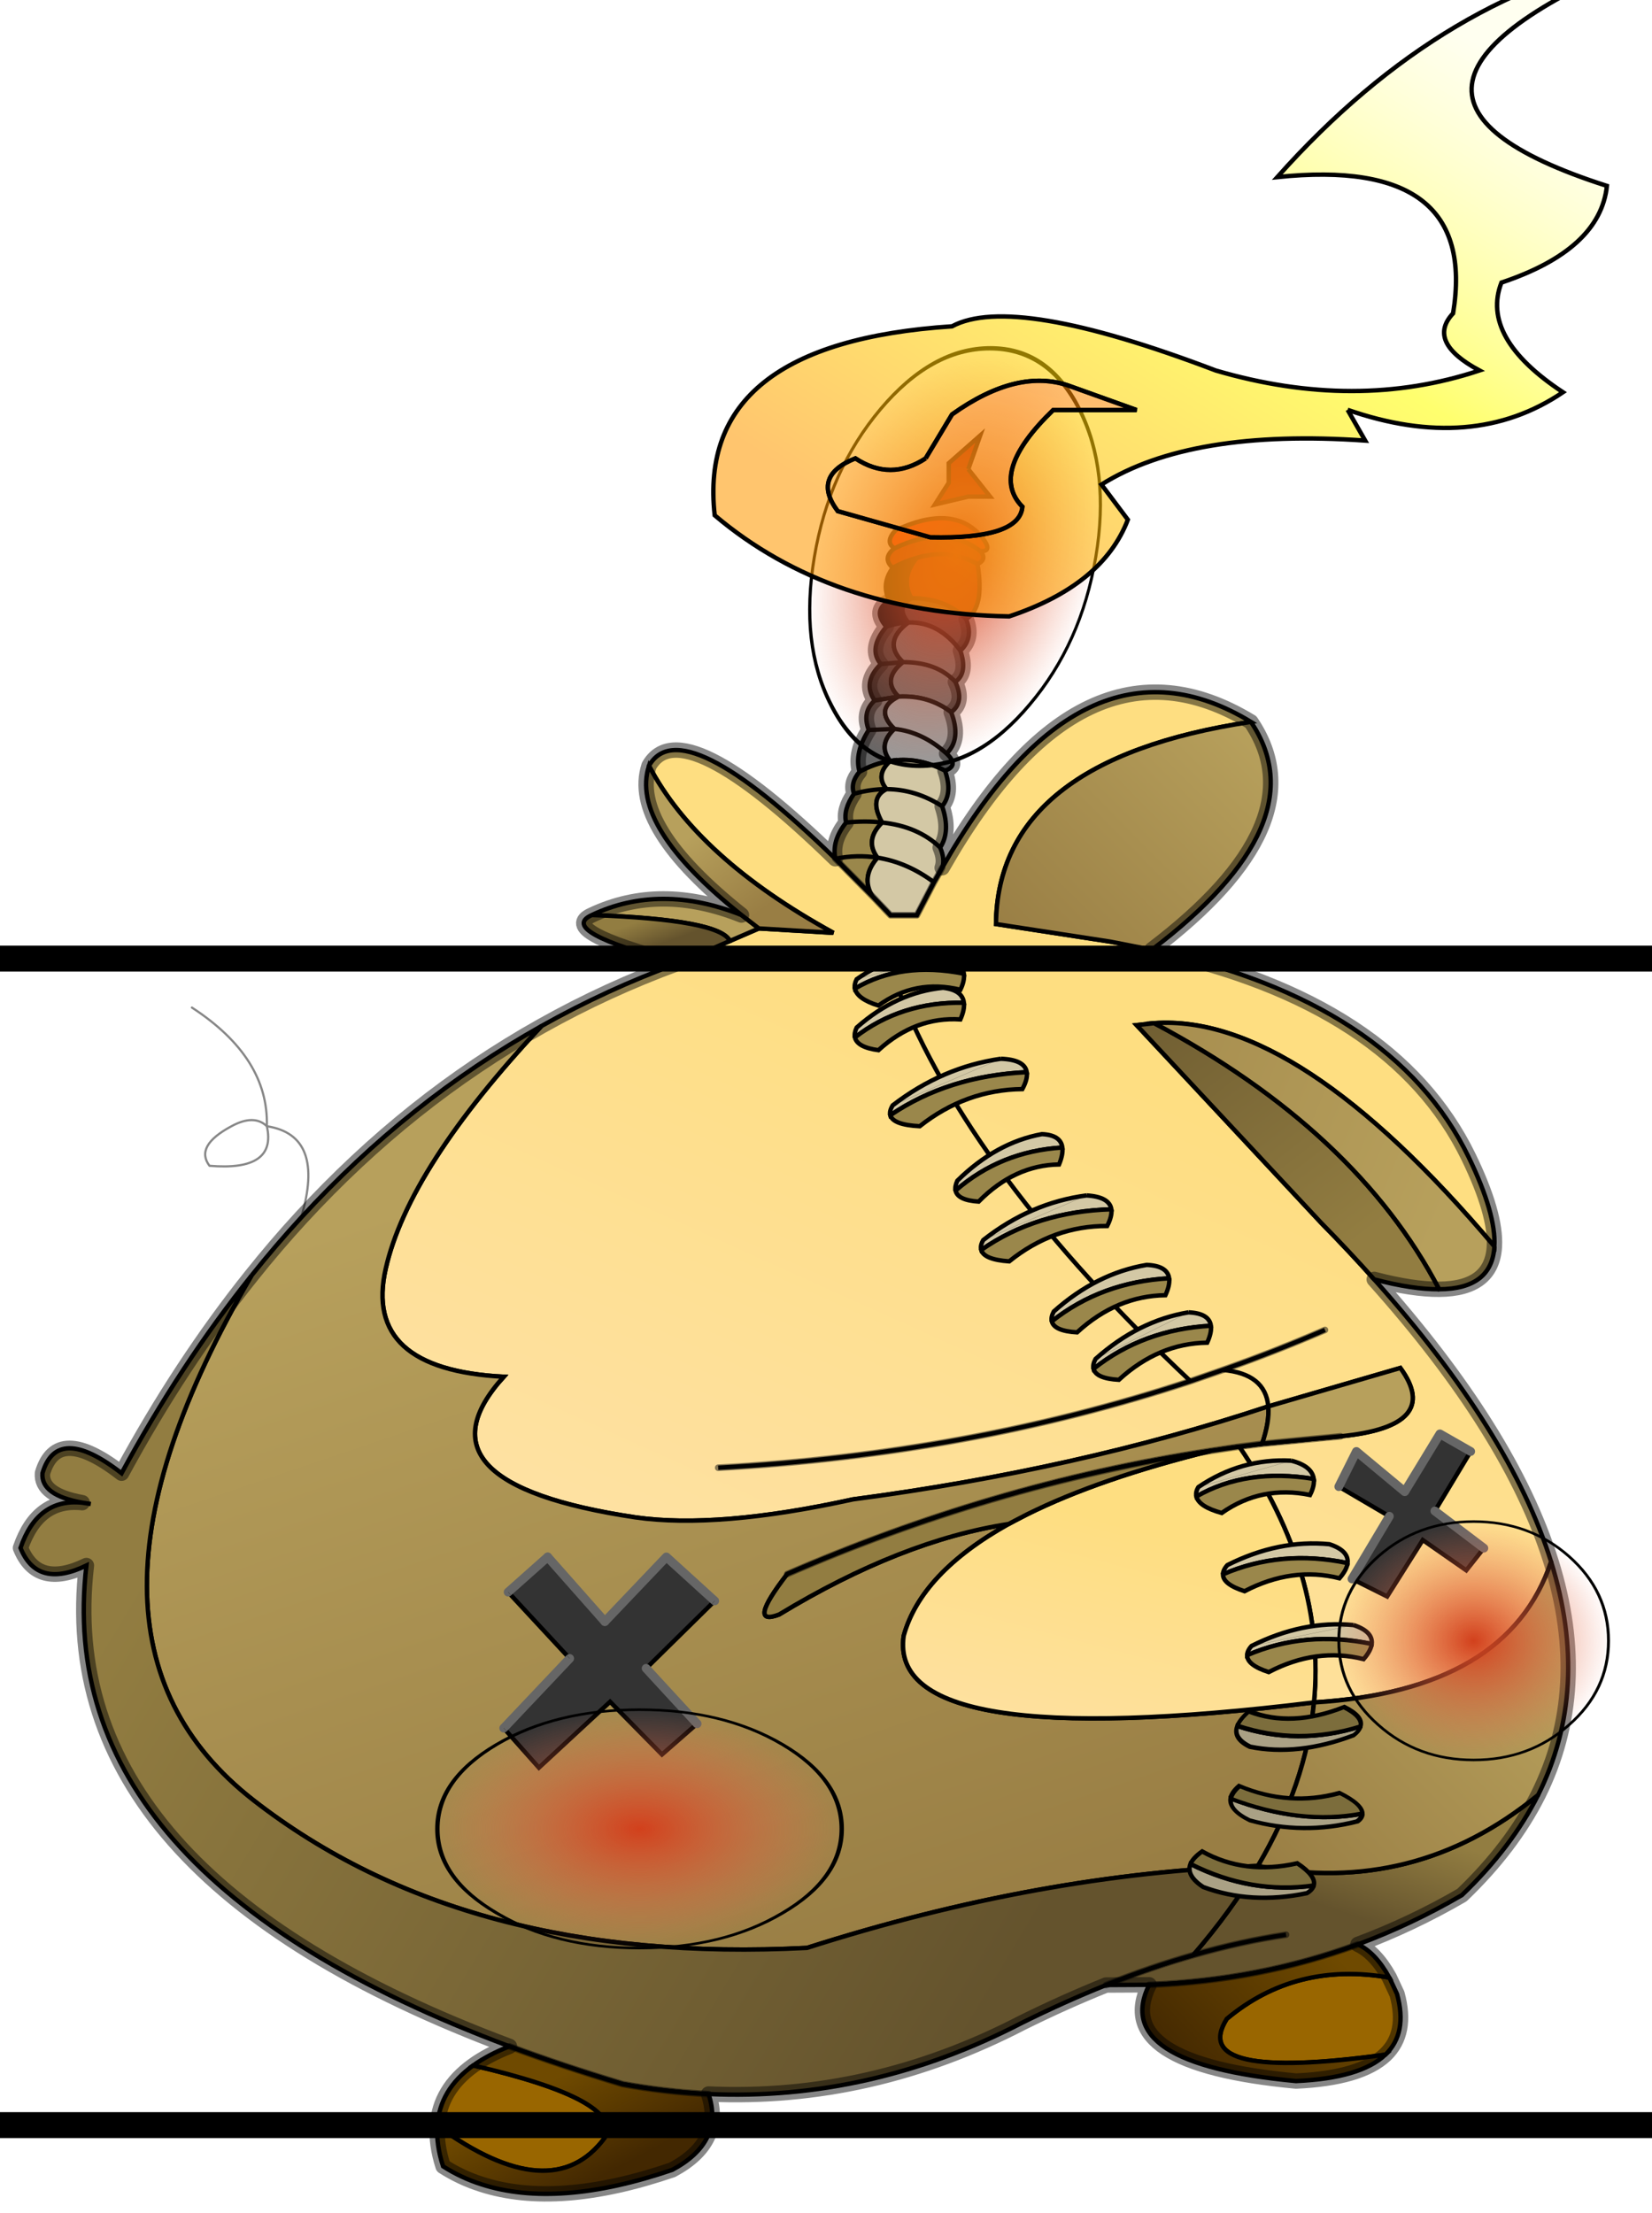 <svg width="162" height="217" xmlns="http://www.w3.org/2000/svg" xmlns:xlink="http://www.w3.org/1999/xlink"><defs><linearGradient y2=".944" y1=".41" x2=".377" x1=".644" spreadMethod="pad" id="g"><stop stop-color="#fede81" offset="0"/><stop stop-color="#fee1a3" offset="1"/></linearGradient><linearGradient y2="-.333" y1=".782" x2="-.208" x1=".772" spreadMethod="pad" id="h"><stop stop-color="#927d41" offset="0"/><stop stop-color="#64532d" offset="1"/></linearGradient><linearGradient y2=".926" y1=".266" x2=".001" x1=".947" spreadMethod="pad" id="i"><stop stop-color="#b7a05c" offset="0"/><stop stop-color="#997e44" offset="1"/></linearGradient><linearGradient y2=".03" y1=".638" x2="-.92" x1=".883" spreadMethod="pad" id="j"><stop stop-color="#b7a05c" offset="0"/><stop stop-color="#997e44" offset="1"/></linearGradient><linearGradient y2=".984" y1=".177" x2=".68" x1=".31" spreadMethod="pad" id="k"><stop stop-color="#b7a05c" offset="0"/><stop stop-color="#997e44" offset="1"/></linearGradient><linearGradient y2="1.038" y1=".309" x2=".41" x1=".686" spreadMethod="pad" id="l"><stop stop-color="#fede81" offset="0"/><stop stop-color="#fee1a3" offset="1"/></linearGradient><linearGradient y2=".575" y1=".223" x2=".492" x1=".761" spreadMethod="pad" id="m"><stop stop-color="#927d41" offset="0"/><stop stop-color="#64532d" offset="1"/></linearGradient><linearGradient y2="1.021" y1=".269" x2=".119" x1=".874" spreadMethod="pad" id="n"><stop stop-color="#b7a05c" offset="0"/><stop stop-color="#997e44" offset="1"/></linearGradient><linearGradient y2=".752" y1=".373" x2=".158" x1=".954" spreadMethod="pad" id="o"><stop stop-color="#6f4a00" offset="0"/><stop stop-color="#432801" offset="1"/></linearGradient><linearGradient y2=".704" y1=".391" x2=".856" x1=".083" spreadMethod="pad" id="p"><stop stop-color="#927d41" offset="0"/><stop stop-color="#64532d" offset="1"/></linearGradient><linearGradient y2=".856" y1=".433" x2=".659" x1=".282" spreadMethod="pad" id="q"><stop stop-color="#b7a05c" offset="0"/><stop stop-color="#997e44" offset="1"/></linearGradient><linearGradient y2=".549" y1=".31" x2=".643" x1=".337" spreadMethod="pad" id="r"><stop stop-color="#927d41" offset="0"/><stop stop-color="#64532d" offset="1"/></linearGradient><linearGradient y2=".726" y1=".326" x2=".652" x1=".278" spreadMethod="pad" id="s"><stop stop-color="#6f4a00" offset="0"/><stop stop-color="#432801" offset="1"/></linearGradient><linearGradient y2=".201" y1=".913" x2=".886" x1=".246" spreadMethod="pad" id="t"><stop stop-opacity=".569" stop-color="#f90" offset="0"/><stop stop-opacity=".569" stop-color="#ff0" offset=".541"/><stop stop-opacity=".294" stop-color="#ffc" offset="1"/></linearGradient><linearGradient y2="-1.471" y1=".686" x2="1.269" x1=".387" spreadMethod="pad" id="u"><stop stop-opacity=".569" stop-color="#f90" offset="0"/><stop stop-opacity=".569" stop-color="#fb6604" offset="1"/></linearGradient><g id="A" stroke-opacity="0" stroke-linejoin="round" stroke-linecap="round" stroke="#f0f" fill="none"><path d="M187.95-293.5v380h-380v-380h380M92.95.6H-97" transform="translate(192.55 294)"/><path d="m187.95-293.5-190 190 190 190m-379.95 0 189.95-190-190-190" transform="translate(192.55 294)"/></g><g transform="translate(187.7 254.95)" id="B"><use xlink:href="#a" width="355.65" transform="translate(-187.7 -145.15)" height="401.8"/><use xlink:href="#b" width="92" transform="matrix(.696 0 -.168 1 2.65 -165)" height="95"/><use xlink:href="#c" width="214.3" transform="translate(-28.3 -254.95)" height="150.95"/><use xlink:href="#d" width="117.65" transform="translate(3.85 -19.5)" height="155.7"/><use xlink:href="#e" width="28.3" transform="matrix(-1 .17 0 -1 119 151.35)" height="10.55"/><use xlink:href="#e" width="28.3" transform="matrix(-1.023 .047 -.259 -.966 120.129 171.103)" height="10.55"/><use xlink:href="#e" width="28.3" transform="rotate(180 54.175 93.775)" height="10.55"/><use xlink:href="#f" width="24.9" transform="translate(3.85 -27.05)" height="11.6"/><use xlink:href="#b" width="92" transform="matrix(1 0 0 .571 -91.1 144.75)" height="95"/><use xlink:href="#b" width="92" transform="matrix(.667 0 0 .571 114 101.95)" height="95"/></g><g id="a"><path fill-rule="evenodd" fill="#900" d="m29.7-137.5 4.95 6.25H29.7l-7.6 1.8 3.15-4.95v-4.45l7.15-6.3-2.7 7.65m-16.8 18q2.9-1.4 5.6-2.05 7.9-1.9 13.95 2.7 1.6 1.85-.65 2.95-6.45-3.6-13.85-1.4 7.4-2.2 13.85 1.4 1.65 10-2.6 12.5-4.75-4.8-12.45-4.7-2.6-4.6 1.2-9.2-2.65.75-5.45 2.25-2.45-2.2.4-4.45" transform="translate(187.7 145.15)"/><path fill-rule="evenodd" fill="red" d="M32.45-118.85q-6.05-4.6-13.95-2.7-2.7.65-5.6 2.05-2.25-1.4.25-4.1 3.15-1.45 5.9-2.15 8.95-2.2 13.8 3.8 2.55 3.25-.4 3.1" transform="translate(187.7 145.15)"/><path fill-rule="evenodd" d="M12.5-115.05q2.8-1.5 5.45-2.25-3.8 4.6-1.2 9.2-3.65 1.9-.7 5.5-2.4.05-5 .95-3.25-3.7.7-5.9-1.95-3.75.75-7.5m-.75 7.5 5-.55-5 .55" transform="translate(187.7 145.15)"/><path fill-rule="evenodd" fill="#333" d="M11.05-101.65q2.6-.9 5-.95-2.95-3.6.7-5.5 7.7-.1 12.45 4.7 1.75 4.4-1.3 7.2-4.95-6.65-11.85-6.4-5.95 4.5-1.2 9l-5.05.45 5.05-.45q-4.95 3.95-1 7.85l-5.45.9Q5.55-89 9.8-93.15q-2.95-3.5 1.25-8.5" transform="translate(187.7 145.15)"/><path fill-rule="evenodd" fill="#666" d="M14.85-93.6q-4.75-4.5 1.2-9 6.9-.25 11.85 6.4 1.7 5.1-1.15 7.1 2.15 4.6-.95 6.9-5.1-3.9-11.95-3.55-5.65 2.8-.95 7.35l-5.85.25 5.85-.25q-3.9 3.65-.95 7.3-3.55.55-7 2.45-1.2-4.35 2.1-9.5-1.55-4.1 1.35-6.7l5.45-.9q-3.95-3.9 1-7.85 7.75 0 11.9 4.5-4.15-4.5-11.9-4.5" transform="translate(187.7 145.15)"/><path fill-rule="evenodd" fill="#999" d="M25.8-82.2q2.35 6.15-1.05 9.4 2.95 2.75-.35 3.9-6.25-3.2-12.45-2.2-2.95-3.65.95-7.3-4.7-4.55.95-7.35 6.85-.35 11.95 3.55m-1.05 9.4q-5.5-4.95-11.85-5.6 6.35.65 11.85 5.6" transform="translate(187.7 145.15)"/><path fill-rule="evenodd" fill="#9a874b" d="M-.55-48.85q-.85-4.1 2.45-8.25-.7-2.95 1.8-6.55-.9-2.5 1.25-5 3.45-1.9 7-2.45-3.5 3.2-.85 6.4-4.1 2.05-1 7.6-3.75-.45-8.2 0 4.45-.45 8.2 0-4.05 4-1.05 8-3.85 4.4-1.15 8.8l-8.45-8.55q4.95-1 9.6-.25-4.65-.75-9.6.25m4.25-14.8q3.8-1.05 7.4-1.05-3.6 0-7.4 1.05" transform="translate(187.7 145.15)"/><path fill-rule="evenodd" fill="#d3c8a5" d="M24.4-68.9q1.8 5.1-.65 8.1 1.95 5.75-.45 9.4 1.15 2.7.45 4.6l-.6 1.1-1.25 2.2L18-36h-6l-4.1-4.3q-2.7-4.4 1.15-8.8 6.75 1.05 12.85 5.6-6.1-4.55-12.85-5.6-3-4 1.05-8-3.1-5.55 1-7.6-2.65-3.2.85-6.4 6.2-1 12.45 2.2m-.65 8.1q-5.95-3.85-12.65-3.9 6.7.05 12.65 3.9m-.45 9.4q-5.05-4.85-13.2-5.7 8.15.85 13.2 5.7" transform="translate(187.7 145.15)"/><path fill-rule="evenodd" fill="url(#g)" d="M23.75-46.8Q55.8-103.2 94-80q-57.6 8.7-58 46l26 4 9.45 1.85q54.95 11.85 72.1 47.2 6.25 12.9 5.85 20.3Q104.55-13.7 72-11.45L68-11l42 45q6.4 6.5 12.05 12.85 31.05 34.7 40.25 64.25-9.8 29.35-53.95 32 2.8-29.1-17-58.2l5.2-.65 17.85-1.7Q137.65 80.25 128 67l-30.05 8.75q-43.4 14.4-94.5 21.15Q-27.3 103.65-46 101q-52-7.75-30-32-32.1-1.65-26.85-24.6 5.2-22.95 35.45-55.2 14.85-8.35 31.1-14.3l.4-.15 4.8-2.05 6.55-2.85 6.6-2.85L-1-32q-30.95-17-41.95-38 7.35-13 42.4 21.15L7.9-40.3 12-36h6l3.9-7.5 1.25-2.2.6-1.1m87.1 105.15Q99.4 63.3 87.6 67.45L80.25 70l7.35-2.55q11.8-4.15 23.25-9.1m-23.25 9.1q9.7.85 10.35 8.3-.65-7.45-10.35-8.3M80.25 70q-50.2-47.15-66.7-89.65 16.5 42.5 66.7 89.65Q29.9 86.6-27.2 89.7 29.9 86.6 80.25 70" transform="translate(187.7 145.15)"/><path fill-rule="evenodd" fill="url(#h)" d="M136.85 49.1q-6 .05-14.8-2.25Q116.4 40.5 110 34L68-11l4-.45Q117.95 13 136.85 49.1" transform="translate(187.7 145.15)"/><path fill-rule="evenodd" fill="url(#i)" d="M94-80q15.55 22.95-22.55 51.85L62-30l-26-4q.4-37.3 58-46" transform="translate(187.7 145.15)"/><path fill-rule="evenodd" fill="url(#j)" d="M149.4 39.35q-.55 9.65-12.55 9.75Q117.95 13 72-11.45q32.55-2.25 77.4 50.8" transform="translate(187.7 145.15)"/><path fill-rule="evenodd" fill="url(#k)" d="M-133.4 46q5.5-6.9 11.3-13.2 24.55-26.7 54.7-43.6-30.25 32.25-35.45 55.2Q-108.1 67.35-76 69q-22 24.25 30 32 18.7 2.65 49.45-4.1 51.1-6.75 94.5-21.15.3 3.5-1.4 8.5l-5.2.65-6.4.95q-25.1 3.8-49.9 11.1-23.4 6.9-46.55 16.95-9.3 12.05-1.85 9.2 27.8-16.85 52.25-20.6-19.95 11.15-23.9 25.45-3.9 27.05 93.35 15.15-1.8 18.6-12.75 37.2Q45.9 182.05-7 198.95q-77.65 4-125.95-33.6Q-181.2 127.7-133.4 46" transform="translate(187.7 145.15)"/><path fill-rule="evenodd" fill="#b7a05c" d="m114.4 82.55-17.85 1.7q1.7-5 1.4-8.5L128 67q9.65 13.25-13.6 15.55M-21.9-36.05l3.95 3.05-6.6 2.85q-2.25-4.85-31.4-5.9 15.55-7.35 34.05 0" transform="translate(187.7 145.15)"/><path fill-rule="evenodd" fill="url(#l)" d="M91.35 84.9q19.8 29.1 17 58.2Q11.1 155 15 127.95q3.95-14.3 23.9-25.45l1.3-.7 2.9-1.5q16.35-8.15 41.85-14.45l6.4-.95" transform="translate(187.7 145.15)"/><path fill-rule="evenodd" fill="#927d41" d="M84.95 85.85q-25.5 6.3-41.85 14.45l-2.9 1.5-1.3.7q-24.45 3.75-52.25 20.6-7.45 2.85 1.85-9.2 23.15-10.05 46.55-16.95 24.8-7.3 49.9-11.1" transform="translate(187.7 145.15)"/><path fill-rule="evenodd" fill="url(#m)" d="M159.35 164.15q-6.05 12-17.35 22.8-11.45 6.65-23.65 11.2-22.5 8.25-47.5 9.2l-9.8.05q10.1-4.05 19.8-6.8 10.85-3.1 21.15-4.65-10.3 1.55-21.15 4.65 8.75-10.15 14.75-20.3 35.6 6.95 63.75-16.15" transform="translate(187.7 145.15)"/><path fill-rule="evenodd" fill="url(#n)" d="M162.3 111.1q9.05 29-2.95 53.05-28.15 23.1-63.75 16.15 10.95-18.6 12.75-37.2 44.15-2.65 53.95-32" transform="translate(187.7 145.15)"/><path fill-rule="evenodd" fill="#960" d="m125.5 205.7 1.75 3.75q2.45 8.9-2.65 13.8-45.05 6.2-36.1-8.15 15.7-13.1 37-9.4m-216.6 33.75q.5-8.25 8.15-13.75 34.25 7.9 29.95 16.45-12 16.25-38.1-2.7" transform="translate(187.7 145.15)"/><path fill-rule="evenodd" fill="url(#o)" d="M118.35 198.15q4 1.85 7.15 7.55-21.3-3.7-37 9.4-8.95 14.35 36.1 8.15-5.65 5.35-20.35 6-42.3-3.95-33.4-21.9 25-.95 47.5-9.2" transform="translate(187.7 145.15)"/><path fill-rule="evenodd" fill="url(#p)" d="M61.05 207.4q-9.35 3.75-19.05 8.55-34.5 17.9-71.4 16.25-9.7-.45-19.55-2.25-13.65-4.1-25.75-8.6-104.5-39.05-96.25-109.4-11.2 5.4-15-4 3.9-11.35 14.05-10.3-9.45-1.7-9.05-6.7 3.35-11.35 18 0Q-149.5 66.1-133.4 46q-47.8 81.7.45 119.35 48.3 37.6 125.95 33.6 52.9-16.9 102.6-18.65-6 10.15-14.75 20.3-9.7 2.75-19.8 6.8M-171.9 97.65l1.95.3-1.95-.3" transform="translate(187.7 145.15)"/><path fill-rule="evenodd" fill="url(#q)" d="m-17.95-33-3.95-3.05Q-47.4-56.35-42.95-70q11 21 41.95 38l-16.95-1" transform="translate(187.7 145.15)"/><path fill-rule="evenodd" fill="url(#r)" d="M-55.95-36.05q29.15 1.05 31.4 5.9l-6.55 2.85-4.8 2.05-.4.15q-27.8-7.3-19.65-10.95" transform="translate(187.7 145.15)"/><path fill-rule="evenodd" fill="url(#s)" d="M-29.4 232.2q3.6 10.9-8.25 17.25-26.05 8.9-43.4 3.3-4.7-1.5-8.75-4.1-1.6-4.95-1.3-9.2 26.1 18.95 38.1 2.7 4.3-8.55-29.95-16.45 3.4-2.45 8.25-4.35 12.1 4.5 25.75 8.6 9.85 1.8 19.55 2.25" transform="translate(187.7 145.15)"/><path stroke-width=".05" stroke-opacity=".639" stroke-linejoin="round" stroke-linecap="round" stroke="#000" fill="none" d="M217.4 7.65 220.1 0l-7.15 6.3v4.45l-3.15 4.95 7.6-1.8h4.95l-4.95-6.25m-60.8 110.2-4.8 2.05"/><path stroke-width=".05" stroke-opacity=".471" stroke-linejoin="round" stroke-linecap="round" stroke="#000" fill="none" d="M220.15 26.3q-6.05-4.6-13.95-2.7-2.7.65-5.6 2.05-2.85 2.25-.4 4.45 2.8-1.5 5.45-2.25 7.4-2.2 13.85 1.4 2.25-1.1.65-2.95m-21.4 17.2q2.6-.9 5-.95 6.9-.25 11.85 6.4m-11.15-11.9-5 .55q-1.95-3.75.75-7.5M197.5 52l5.05-.45q7.75 0 11.9 4.5m2.45-14.3q-4.75-4.8-12.45-4.7m12.45 4.7q4.25-2.5 2.6-12.5M194.75 67l5.85-.25q6.35.65 11.85 5.6m-10.9-12.95-5.45.9m-6.5 27.75q4.45-.45 8.2 0 8.15.85 13.2 5.7m-12.2-13.3q-3.6 0-7.4 1.05m8.25-7.45q-3.55.55-7 2.45m8.9-17.1q6.85-.35 11.95 3.55m-13.85 11.1q6.2-1 12.45 2.2m-13.3 4.2q6.7.05 12.65 3.9m-1.85 17.3q-6.1-4.55-12.85-5.6-4.65-.75-9.6.25m72 20.7-9.45-1.85m29.35 114.9q19.8 29.1 17 58.2-1.8 18.6-12.75 37.2-6 10.15-14.75 20.3m15.7-116.35q1.7-5 1.4-8.5-.65-7.45-10.35-8.3m34.45-20.6q-5.65-6.35-12.05-12.85m-96.45-53.65q16.5 42.5 66.7 89.65M165.8 109.1l3.95 3.05m-152 130.95-1.95-.3"/><path stroke-width="3.5" stroke-opacity=".471" stroke-linejoin="round" stroke-linecap="round" stroke="#000" fill="none" d="M199.45 37.6q-3.95 2.2-.7 5.9-4.2 5-1.25 8.5m18.1-3.05q3.05-2.8 1.3-7.2m-1.3 7.2q1.7 5.1-1.15 7.1 2.15 4.6-.95 6.9 2.35 6.15-1.05 9.4 2.95 2.75-.35 3.9 1.8 5.1-.65 8.1 1.95 5.75-.45 9.4 1.15 2.7.45 4.6 32.05-56.4 70.25-33.2Q297.25 88.1 259.15 117q54.95 11.85 72.1 47.2 6.25 12.9 5.85 20.3-.55 9.65-12.55 9.75-6 .05-14.8-2.25 31.05 34.7 40.25 64.25 9.05 29-2.95 53.05-6.05 12-17.35 22.8-11.45 6.65-23.65 11.2 4 1.85 7.15 7.55l1.75 3.75q2.45 8.9-2.65 13.8-5.65 5.35-20.35 6-42.3-3.95-33.4-21.9l-9.8.05q-9.35 3.75-19.05 8.55-34.5 17.9-71.4 16.25 3.6 10.9-8.25 17.25-26.05 8.9-43.4 3.3-4.7-1.5-8.75-4.1-1.6-4.95-1.3-9.2.5-8.25 8.15-13.75 3.4-2.45 8.25-4.35Q8.5 327.45 16.75 257.1q-11.2 5.4-15-4 3.9-11.35 14.05-10.3-9.45-1.7-9.05-6.7 3.35-11.35 18 0 13.45-24.85 29.55-44.95 5.5-6.9 11.3-13.2M196.1 60.3q-2.9 2.6-1.35 6.7m1.35-6.7q-2.85-4.15 1.4-8.3m-10.35 44.3q-.85-4.1 2.45-8.25-.7-2.95 1.8-6.55-.9-2.5 1.25-5-1.2-4.35 2.1-9.5m-74.45 67.35q-30.15 16.9-54.7 43.6m79.15-102.8Q140.3 88.8 165.8 109.1q-18.5-7.35-34.05 0-8.15 3.65 19.65 10.95-16.25 5.95-31.1 14.3m66.85-38.05q-35.05-34.15-42.4-21.15"/><path stroke-width="1.5" stroke-opacity=".471" stroke-linejoin="round" stroke-linecap="round" stroke="#000" fill="none" d="m195.6 104.85 4.1 4.3h6l3.9-7.5m-22.45-5.35 8.45 8.55m15.85-6.5-.6 1.1-1.25 2.2m58.35 113.5 7.35-2.55q11.8-4.15 23.25-9.1m-14.3 25.9-5.2.65-6.4.95q-25.1 3.8-49.9 11.1-23.4 6.9-46.55 16.95m125.9-31.35-17.85 1.7m-15.7 116.35q-9.7 2.75-19.8 6.8m9.8-.05q25-.95 47.5-9.2m-37.5 2.45q10.85-3.1 21.15-4.65m-21.75-125.95q-50.35 16.6-107.45 19.7M113 366.5q12.1 4.5 25.75 8.6 9.85 1.8 19.55 2.25"/><path stroke-width=".05" stroke-linejoin="round" stroke-linecap="round" stroke="#0f0" fill="none" d="m151.8 119.9-.4.15"/><path stroke-width=".5" stroke-opacity=".471" stroke-linejoin="round" stroke-linecap="round" stroke="#000" fill="none" d="M65.6 177.95q5.6-18.75-7.8-20.8 2.35 10.3-13.05 9-3.4-4.5 5-9 5.15-2.8 8.05 0m-17.05-27q17.5 11.4 17.05 27"/><path fill-rule="evenodd" fill="#333" d="m-75 118 9-8 13 14.7 14-14.7 11 10-15.6 15.35 11.6 12.6-8 7-11.8-12-16.2 15-8-9 15-15.85-14-15.1" transform="translate(187.7 145.15)"/><path stroke-width="2" stroke-linejoin="round" stroke-linecap="round" stroke="#666" fill="none" d="m112.7 263.15 9-8m13 14.7 14-14.7 11 10m-48 28.95 15-15.85"/><path stroke-width=".05" stroke-opacity=".639" stroke-linejoin="round" stroke-linecap="round" stroke="#000" fill="none" d="m159.7 265.15-15.6 15.35m11.6 12.6-8 7-11.8-12-16.2 15-8-9m15-15.85-14-15.1"/><path stroke-width="2" stroke-linejoin="round" stroke-linecap="round" stroke="#666" fill="none" d="m121.7 255.15 13 14.7m9.4 10.65 11.6 12.6"/><path fill-rule="evenodd" fill="#333" d="M135.85 99.55 147 108l-4 5.05-9.9-6.9L125 119l-8-4 8.5-14.25L114 94l4-8 11 9.15L137 82l7 4-8.15 13.55" transform="translate(187.7 145.15)"/><path stroke-width=".05" stroke-opacity=".639" stroke-linejoin="round" stroke-linecap="round" stroke="#000" fill="none" d="m323.55 244.7 8.15-13.55m-30 8 11.5 6.75m-8.5 14.25 8 4 8.1-12.85 9.9 6.9 4-5.05"/><path stroke-width="2" stroke-linejoin="round" stroke-linecap="round" stroke="#666" fill="none" d="m334.7 253.15-11.15-8.45m8.15-13.55-7-4-8 13.15-11-9.15-4 8m11.5 6.75-8.5 14.25"/></g><g id="w" fill-rule="evenodd"><path fill="url(#t)" d="m37.15 28.45 4 7q-39.7-2.75-60 10l6 8q-5.7 14.9-27 22-40.7-.75-67-23-4.4-39.15 54-43 13.9-7.5 60 10.05 31.85 9.35 60 0-12.1-6.5-6-13 5.85-35.8-40-31 38.4-43.1 86-51-77.65 31.65-11 53-1.55 14.5-24 22-4.85 12.5 14 24.95-20.55 13.9-49 4m-96 11.05q-8 5.25-16 0-10 4-4 12l21.05 5.95q20.35.45 20.95-6.95-7.7-7.8 7-22h19l-15.2-5.45q-11.8-4.25-26.8 6.45l-6 10" transform="translate(107.15 75.5)"/><path fill="url(#u)" d="m-58.85 39.5 6-10q15-10.7 26.8-6.45l15.2 5.45h-19q-14.7 14.2-7 22-.6 7.4-20.95 6.95l-21.05-5.95q-6-8 4-12 8 5.25 16 0" transform="translate(107.15 75.5)"/></g><g id="d"><path fill-rule="evenodd" fill="#d3c8a5" d="M3.9-8.2q-.2-1 .4-2.25 9.05-8 19.65-9.05 4.4.5 4.75 3.4-14.3-.25-24.8 7.9" transform="translate(-3.85 19.5)"/><path fill-rule="evenodd" fill="#9a874b" d="M28.7-16.1q.2 1.55-.8 3.8-10.25-.65-18.65 7-4.8-.65-5.35-2.9 10.5-8.15 24.8-7.9" transform="translate(-3.85 19.5)"/><path stroke-width=".05" stroke-opacity=".471" stroke-linejoin="round" stroke-linecap="round" stroke="#000" fill="none" d="M24.85 3.4q.2 1.55-.8 3.8-10.25-.65-18.65 7-4.8-.65-5.35-2.9-.2-1 .4-2.25M20.1 0q4.4.5 4.75 3.4"/><path stroke-width=".05" stroke-opacity=".471" stroke-linejoin="round" stroke-linecap="round" stroke="#000" fill="none" d="M.45 9.05Q9.5 1.05 20.1 0"/><path fill-rule="evenodd" fill="#d3c8a5" d="M37.1-3.35q5.45.2 5.9 3.05-17.85.85-31.05 9.8-.25-.95.55-2.25 11.3-8.7 24.6-10.6" transform="translate(-3.85 19.5)"/><path fill-rule="evenodd" fill="#9a874b" d="M43-.3q.25 1.55-1 3.85Q29.15 3.7 18.65 12q-6.05-.3-6.7-2.5Q25.15.55 43-.3" transform="translate(-3.85 19.5)"/><path stroke-width=".05" stroke-opacity=".471" stroke-linejoin="round" stroke-linecap="round" stroke="#000" fill="none" d="M33.25 16.15q5.45.2 5.9 3.05.25 1.55-1 3.85-12.85.15-23.35 8.45-6.05-.3-6.7-2.5-.25-.95.55-2.25"/><path stroke-width=".05" stroke-opacity=".471" stroke-linejoin="round" stroke-linecap="round" stroke="#000" fill="none" d="M8.65 26.75q11.3-8.7 24.6-10.6l-24.6 10.6z"/><path fill-rule="evenodd" fill="#d3c8a5" d="M26.8 26.65q-.2-.95.4-2.25 8.85-8.7 19.25-10.6 4.3.2 4.65 3.05-14 .85-24.3 9.8" transform="translate(-3.85 19.5)"/><path fill-rule="evenodd" fill="#9a874b" d="M51.1 16.85q.2 1.55-.75 3.85-10.1.15-18.3 8.45-4.75-.3-5.25-2.5 10.3-8.95 24.3-9.8" transform="translate(-3.85 19.5)"/><path stroke-width=".05" stroke-opacity=".471" stroke-linejoin="round" stroke-linecap="round" stroke="#000" fill="none" d="M47.25 36.35q.2 1.55-.75 3.85-10.1.15-18.3 8.45-4.75-.3-5.25-2.5-.2-.95.4-2.25M42.6 33.3q4.3.2 4.65 3.05m-23.9 7.55q8.85-8.7 19.25-10.6"/><path fill-rule="evenodd" fill="#d3c8a5" d="M56.6 27.75q5.2.3 5.65 3.15-17.05.5-29.6 9.25-.3-.95.45-2.25 10.8-8.5 23.5-10.15" transform="translate(-3.85 19.5)"/><path fill-rule="evenodd" fill="#9a874b" d="M62.25 30.9q.2 1.55-.95 3.8-12.25-.05-22.3 8.05-5.75-.4-6.35-2.6 12.55-8.75 29.6-9.25" transform="translate(-3.85 19.5)"/><path stroke-width=".05" stroke-opacity=".471" stroke-linejoin="round" stroke-linecap="round" stroke="#000" fill="none" d="M52.75 47.25q5.2.3 5.65 3.15.2 1.55-.95 3.8-12.25-.05-22.3 8.05-5.75-.4-6.35-2.6-.3-.95.45-2.25"/><path stroke-width=".05" stroke-opacity=".471" stroke-linejoin="round" stroke-linecap="round" stroke="#000" fill="none" d="M29.25 57.4q10.8-8.5 23.5-10.15L29.25 57.4z"/><path fill-rule="evenodd" fill="#d3c8a5" d="M48.7 56.4q-.25-.95.45-2.25 9.75-8.7 21.15-10.6 4.7.2 5.1 3.05-15.4.85-26.7 9.8" transform="translate(-3.85 19.5)"/><path fill-rule="evenodd" fill="#9a874b" d="M75.4 46.6q.2 1.55-.85 3.85-11.05.15-20.1 8.45-5.2-.3-5.75-2.5 11.3-8.95 26.7-9.8" transform="translate(-3.85 19.5)"/><path stroke-width=".05" stroke-opacity=".471" stroke-linejoin="round" stroke-linecap="round" stroke="#000" fill="none" d="M71.55 66.1q.2 1.55-.85 3.85-11.05.15-20.1 8.45-5.2-.3-5.75-2.5-.25-.95.45-2.25m21.15-10.6q4.7.2 5.1 3.05"/><path stroke-width=".05" stroke-opacity=".471" stroke-linejoin="round" stroke-linecap="round" stroke="#000" fill="none" d="M45.3 73.65q9.75-8.7 21.15-10.6"/><path fill-rule="evenodd" fill="#d3c8a5" d="M79.8 54.35q4.7.2 5.1 3.05-15.4.85-26.7 9.8-.25-.95.45-2.25 9.75-8.7 21.15-10.6" transform="translate(-3.85 19.5)"/><path fill-rule="evenodd" fill="#9a874b" d="M84.9 57.4q.2 1.55-.85 3.85-11.05.15-20.1 8.45-5.2-.3-5.75-2.5 11.3-8.95 26.7-9.8" transform="translate(-3.85 19.5)"/><path stroke-width=".05" stroke-opacity=".471" stroke-linejoin="round" stroke-linecap="round" stroke="#000" fill="none" d="M75.95 73.85q4.7.2 5.1 3.05.2 1.55-.85 3.85-11.05.15-20.1 8.45-5.2-.3-5.75-2.5-.25-.95.45-2.25"/><path stroke-width=".05" stroke-opacity=".471" stroke-linejoin="round" stroke-linecap="round" stroke="#000" fill="none" d="M54.8 84.45q9.75-8.7 21.15-10.6L54.8 84.45z"/><path fill-rule="evenodd" fill="#d3c8a5" d="M103.2 88.1q4.7 1.2 5.1 4.15-15.4-2.5-26.7 4-.25-1 .45-2.15 9.75-6.6 21.15-6" transform="translate(-3.85 19.5)"/><path fill-rule="evenodd" fill="#9a874b" d="M108.3 92.25q.2 1.6-.85 3.65-11.05-2.25-20.1 4.1-5.2-1.45-5.75-3.75 11.3-6.5 26.7-4" transform="translate(-3.85 19.5)"/><path stroke-width=".05" stroke-opacity=".471" stroke-linejoin="round" stroke-linecap="round" stroke="#000" fill="none" d="M99.35 107.6q4.7 1.2 5.1 4.15.2 1.6-.85 3.65-11.05-2.25-20.1 4.1-5.2-1.45-5.75-3.75-.25-1 .45-2.15"/><path stroke-width=".05" stroke-opacity=".471" stroke-linejoin="round" stroke-linecap="round" stroke="#000" fill="none" d="M78.2 113.6q9.75-6.6 21.15-6l-21.15 6z"/><path fill-rule="evenodd" fill="#d3c8a5" d="M87.65 113.95q0-1 1-2.1 11.65-5.85 23.2-4.75 4.45 1.45 4.15 4.3-15.1-3.15-28.35 2.55" transform="translate(-3.85 19.5)"/><path fill-rule="evenodd" fill="#9a874b" d="M116 111.4q-.2 1.55-1.85 3.45-10.75-2.7-21.6 2.95-4.95-1.6-4.9-3.85 13.25-5.7 28.35-2.55" transform="translate(-3.85 19.5)"/><path stroke-width=".05" stroke-opacity=".471" stroke-linejoin="round" stroke-linecap="round" stroke="#000" fill="none" d="M112.15 130.9q-.2 1.55-1.85 3.45-10.75-2.7-21.6 2.95-4.95-1.6-4.9-3.85 0-1 1-2.1m23.2-4.75q4.45 1.45 4.15 4.3m-27.35.45q11.65-5.85 23.2-4.75"/><path fill-rule="evenodd" fill="#d3c8a5" d="M117.35 125.5q4.45 1.45 4.15 4.3-15.1-3.15-28.35 2.55 0-1 1-2.1 11.65-5.85 23.2-4.75" transform="translate(-3.85 19.5)"/><path fill-rule="evenodd" fill="#9a874b" d="M121.5 129.8q-.2 1.55-1.85 3.45-10.75-2.7-21.6 2.95-4.95-1.6-4.9-3.85 13.25-5.7 28.35-2.55" transform="translate(-3.85 19.5)"/><path stroke-width=".05" stroke-opacity=".471" stroke-linejoin="round" stroke-linecap="round" stroke="#000" fill="none" d="M113.5 145q4.45 1.45 4.15 4.3-.2 1.55-1.85 3.45-10.75-2.7-21.6 2.95-4.95-1.6-4.9-3.85 0-1 1-2.1m0 0q11.65-5.85 23.2-4.75l-23.2 4.75z"/></g><g id="x"><path fill-rule="evenodd" fill="#aaa185" d="M-14.1-2.45q.25-.95 1.55-1.75Q.2-6.85 11.05-2.8 15-.2 13.95 2.45.15-4.5-14.1-2.45" transform="translate(14.15 5.25)"/><path fill-rule="evenodd" fill="#7c6d3c" d="M13.95 2.45q-.6 1.4-2.65 2.85Q1.6-.1-10.35 2.6-14.7-.3-14.1-2.45.15-4.5 13.95 2.45" transform="translate(14.15 5.25)"/><path stroke-width=".05" stroke-opacity=".471" stroke-linejoin="round" stroke-linecap="round" stroke="#000" fill="none" d="M28.1 7.7q-.6 1.4-2.65 2.85-9.7-5.4-21.65-2.7Q-.55 4.95.05 2.8.3 1.85 1.6 1.05m23.6 1.4q3.95 2.6 2.9 5.25M1.6 1.05q12.75-2.65 23.6 1.4"/></g><g id="f"><path fill-rule="evenodd" fill="#d3c8a5" d="M23.95-26.95q4.4 1.3 4.75 4.25-14.3-2.85-24.8 3.4-.2-1 .4-2.15 9.05-6.35 19.65-5.5" transform="translate(-3.85 27.05)"/><path fill-rule="evenodd" fill="#9a874b" d="M28.7-22.7q.2 1.6-.8 3.65-10.25-2.5-18.65 3.6-4.8-1.5-5.35-3.85 10.5-6.25 24.8-3.4" transform="translate(-3.85 27.05)"/><path stroke-width=".05" stroke-opacity=".471" stroke-linejoin="round" stroke-linecap="round" stroke="#000" fill="none" d="M20.1.1q4.4 1.3 4.75 4.25.2 1.6-.8 3.65Q13.8 5.5 5.4 11.6.6 10.1.05 7.75q-.2-1 .4-2.15"/><path stroke-width=".05" stroke-opacity=".471" stroke-linejoin="round" stroke-linecap="round" stroke="#000" fill="none" d="M.45 5.6Q9.5-.75 20.1.1L.45 5.6z"/></g><use xlink:href="#v" width="92" height="95" id="b"/><use xlink:href="#w" width="214.3" height="150.95" id="c"/><use xlink:href="#x" width="28.3" height="10.55" id="e"/><use xlink:href="#y" width="102.95" height="45" id="C"/><path fill-rule="evenodd" fill="url(#z)" d="M32.5-33.65Q46-19.7 46 0T32.5 33.55Q19.05 47.5 0 47.5t-32.5-13.95Q-46 19.7-46 0q0-19.7 13.5-33.65Q-19.05-47.5 0-47.5t32.5 13.85" transform="translate(46 47.5)" id="v"/><path fill-rule="evenodd" fill-opacity="0" fill="#f0f" d="M102.95 45H0V0h102.95v45" id="y"/><radialGradient spreadMethod="pad" r="819.2" id="z" gradientUnits="userSpaceOnUse" gradientTransform="scale(.058)" cy="0" cx="0"><stop stop-color="#d2401c" offset="0"/><stop stop-opacity="0" stop-color="#e97757" offset="1"/></radialGradient></defs><path fill="none" d="M-1-1h164v219H-1z"/><g stroke="null"><use x="32.139" y="154.904" xlink:href="#A" width="381" transform="translate(-241.161 -400.832) scale(1.537)" height="381"/><use x="114.659" y="552.637" xlink:href="#B" width="373.7" transform="translate(-48.163 -242.8) scale(.431)" height="511.6"/><use x="-88.485" y="-83.805" xlink:href="#C" width="102.95" transform="matrix(2.777 0 0 2.542 202.295 307.038)" height="45"/></g></svg>